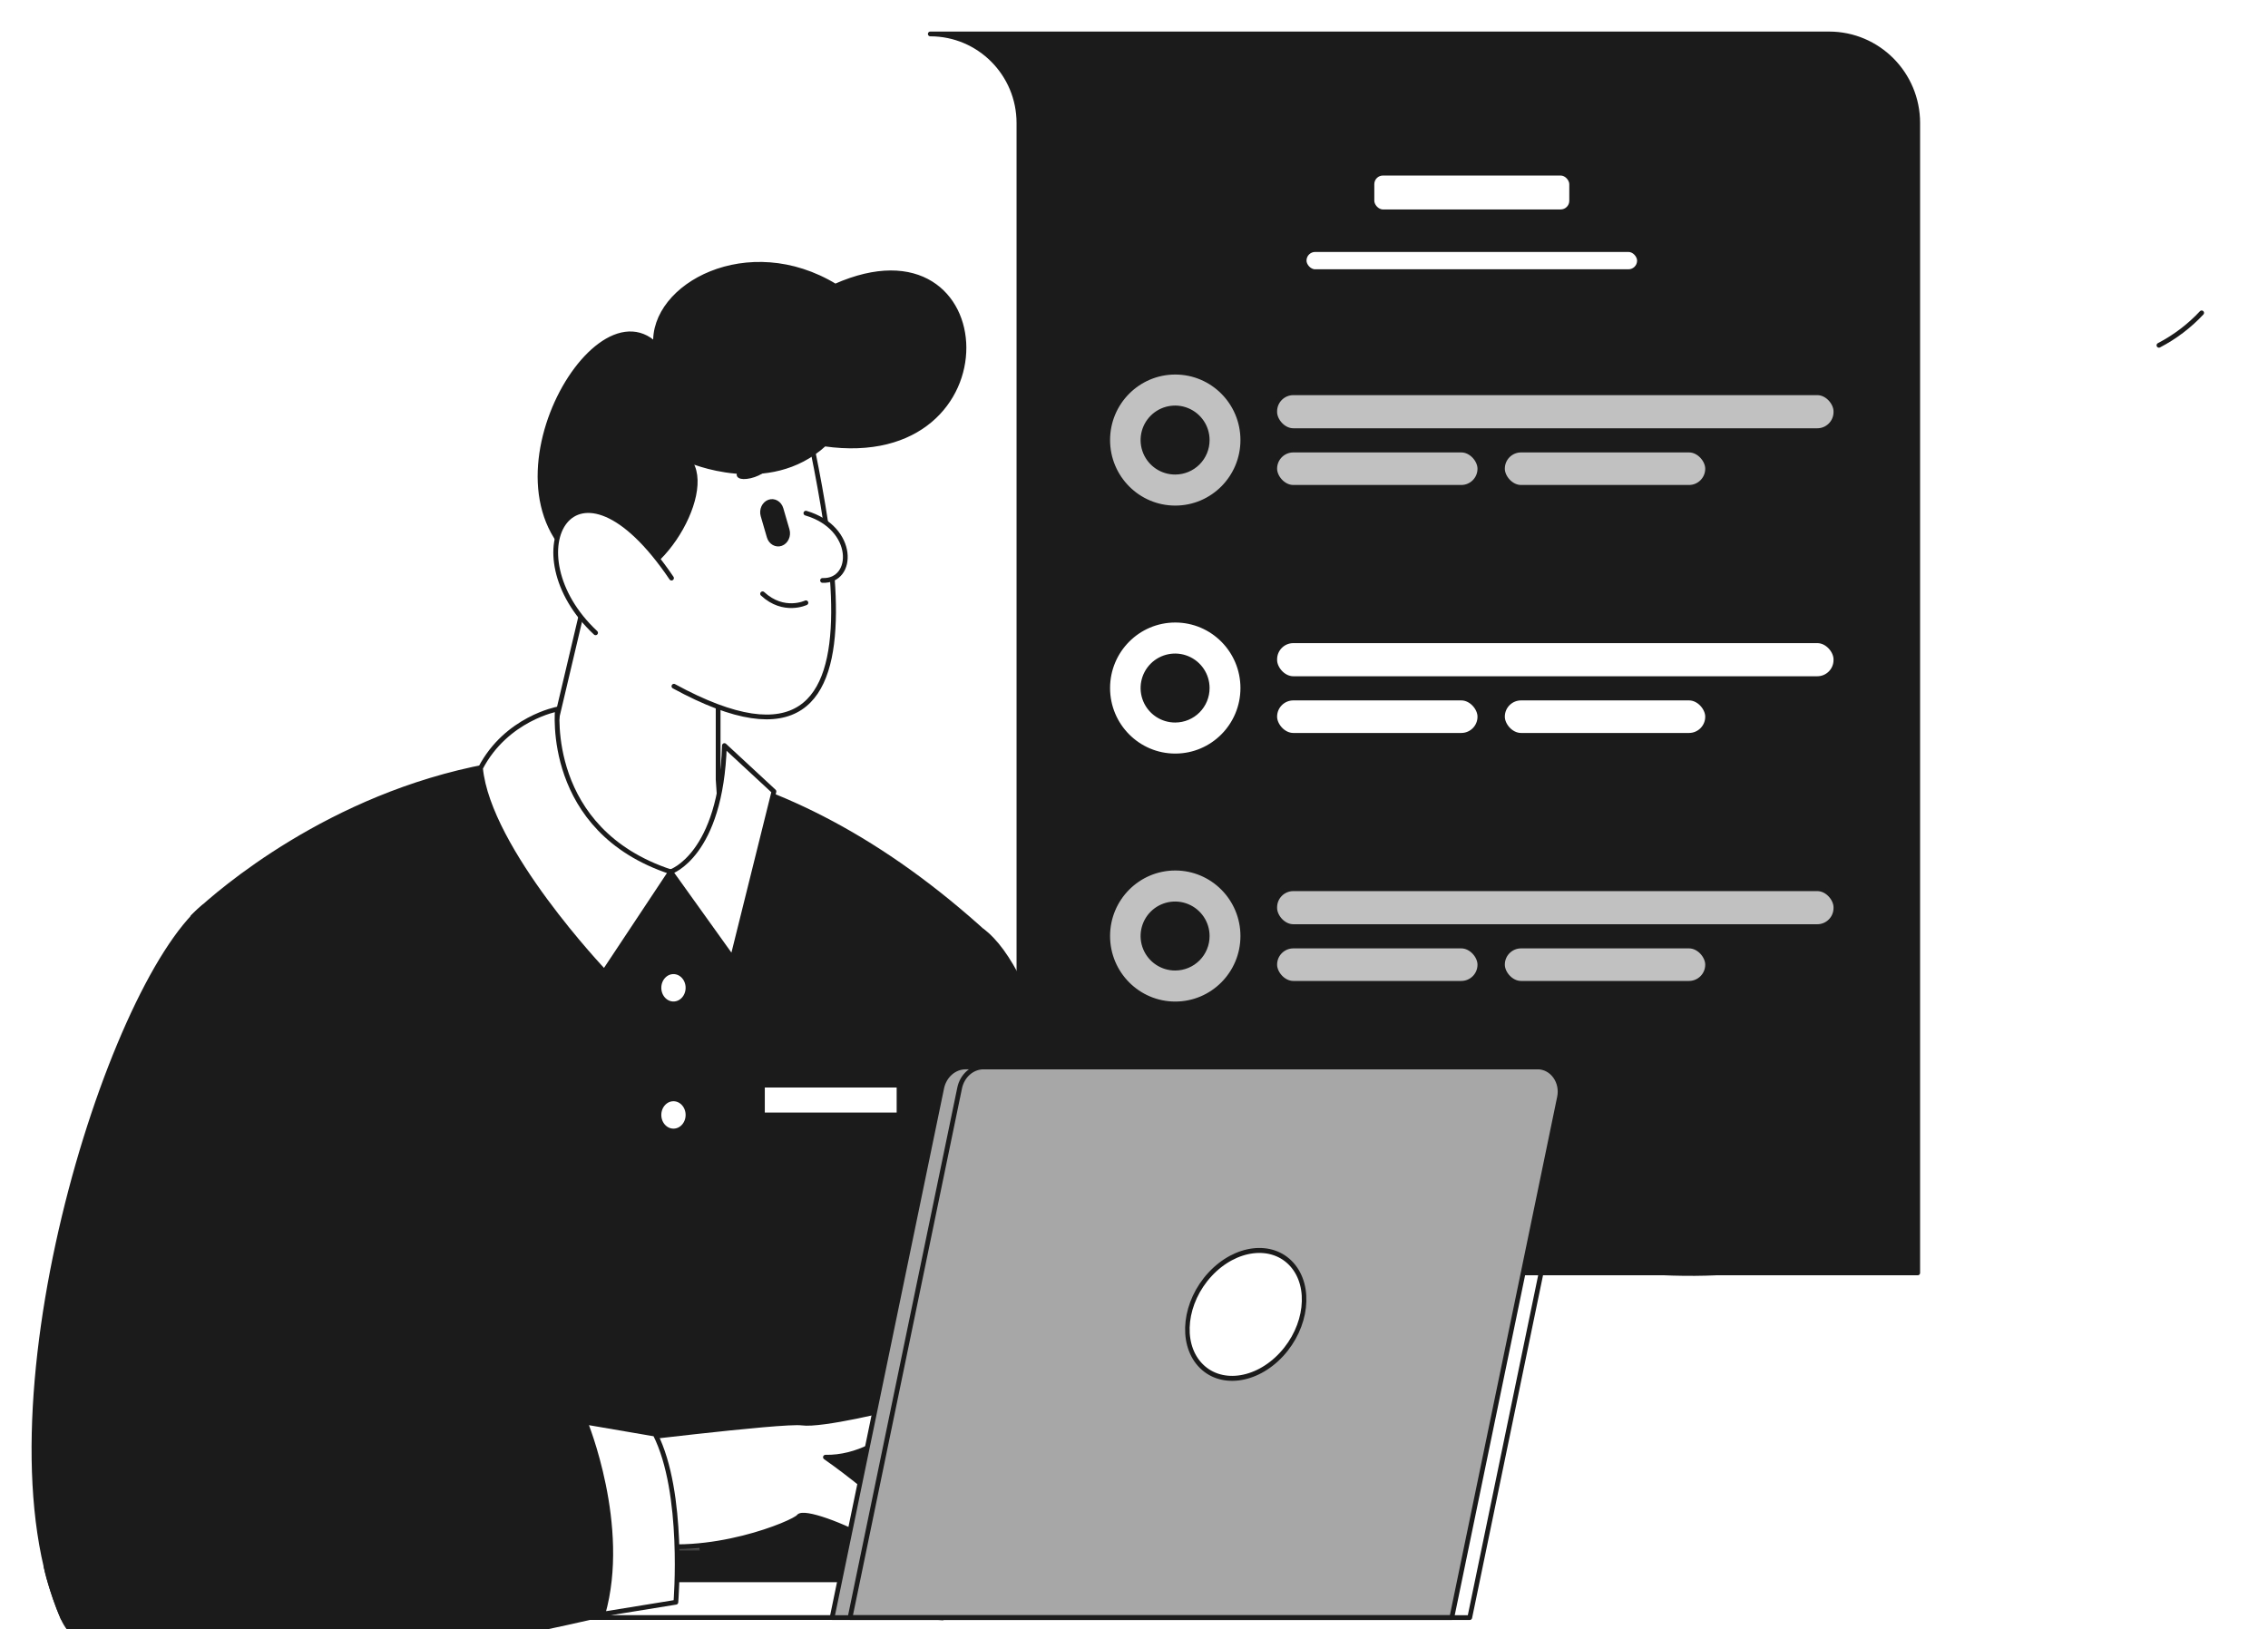 <svg width="334" height="240" viewBox="0 0 334 240" fill="none" xmlns="http://www.w3.org/2000/svg">
<g filter="url(#filter0_d_1_330)">
<rect x="218.257" y="111.015" width="49.872" height="7.713" fill="white"/>
<rect x="219.59" y="129.891" width="30.142" height="18.18" fill="white"/>
<path d="M255.345 105.538L257.823 103.1" stroke="#1B1B1B" stroke-width="0.7" stroke-linecap="round" stroke-linejoin="round"/>
<path d="M264.362 1H167.789V1H132C139.209 1 145.054 6.875 145.054 14.122V23.845V23.845V183.494H277.416V14.122C277.416 6.875 271.571 1 264.362 1Z" fill="#1B1B1B"/>
<path fill-rule="evenodd" clip-rule="evenodd" d="M264.362 1H167.789V1H132C139.209 1 145.054 6.875 145.054 14.122V23.845V23.845V183.494H277.416V14.122C277.416 6.875 271.571 1 264.362 1Z" stroke="#1B1B1B" stroke-width="0.7" stroke-linecap="round" stroke-linejoin="round"/>
<path d="M158.108 183.494V183.494C157.321 183.494 158.856 183.628 158.108 183.494Z" fill="#1B1B1B" stroke="#1B1B1B" stroke-width="0.7" stroke-linecap="round" stroke-linejoin="round"/>
<g opacity="0.73">
<path fill-rule="evenodd" clip-rule="evenodd" d="M158.126 60.819C158.126 55.295 162.581 50.817 168.076 50.817C173.572 50.817 178.026 55.295 178.026 60.819C178.026 66.343 173.572 70.821 168.076 70.821C162.581 70.821 158.126 66.343 158.126 60.819ZM163.689 62.646C164.429 64.413 166.161 65.558 168.076 65.549C169.327 65.545 170.526 65.045 171.408 64.158C172.291 63.271 172.784 62.07 172.781 60.819C172.781 58.904 171.626 57.178 169.856 56.447C168.085 55.716 166.049 56.126 164.699 57.483C163.348 58.841 162.949 60.88 163.689 62.646Z" fill="white"/>
<path d="M168.076 65.549L168.075 65.198L168.075 65.198L168.076 65.549ZM163.689 62.646L163.366 62.781L163.366 62.781L163.689 62.646ZM171.408 64.158L171.656 64.405L171.656 64.405L171.408 64.158ZM172.781 60.819L172.431 60.819L172.431 60.82L172.781 60.819ZM169.856 56.447L169.722 56.77L169.722 56.77L169.856 56.447ZM168.076 50.467C162.386 50.467 157.776 55.103 157.776 60.819H158.476C158.476 55.486 162.776 51.167 168.076 51.167V50.467ZM178.376 60.819C178.376 55.103 173.767 50.467 168.076 50.467V51.167C173.377 51.167 177.676 55.486 177.676 60.819H178.376ZM168.076 71.171C173.767 71.171 178.376 66.535 178.376 60.819H177.676C177.676 66.151 173.377 70.471 168.076 70.471V71.171ZM157.776 60.819C157.776 66.534 162.386 71.171 168.076 71.171V70.471C162.776 70.471 158.476 66.151 158.476 60.819H157.776ZM168.075 65.198C166.301 65.208 164.697 64.147 164.012 62.511L163.366 62.781C164.161 64.678 166.021 65.909 168.078 65.898L168.075 65.198ZM171.16 63.911C170.343 64.732 169.234 65.195 168.075 65.198L168.077 65.898C169.421 65.895 170.709 65.358 171.656 64.405L171.16 63.911ZM172.431 60.82C172.434 61.978 171.977 63.09 171.16 63.911L171.656 64.405C172.604 63.452 173.135 62.162 173.131 60.818L172.431 60.82ZM169.722 56.77C171.362 57.447 172.431 59.045 172.431 60.819L173.131 60.819C173.131 58.762 171.891 56.908 169.989 56.123L169.722 56.77ZM164.947 57.73C166.197 56.473 168.083 56.094 169.722 56.77L169.989 56.123C168.088 55.339 165.901 55.778 164.45 57.237L164.947 57.73ZM164.012 62.511C163.327 60.875 163.696 58.988 164.947 57.73L164.45 57.237C163 58.695 162.572 60.884 163.366 62.781L164.012 62.511Z" fill="#1B1B1B"/>
<rect x="182.725" y="53.852" width="82.641" height="5.581" rx="2.741" fill="white" stroke="#1B1B1B" stroke-width="0.7" stroke-linecap="round" stroke-linejoin="round"/>
<rect x="182.725" y="62.29" width="30.211" height="5.496" rx="2.741" fill="white" stroke="#1B1B1B" stroke-width="0.7" stroke-linecap="round" stroke-linejoin="round"/>
<rect x="216.261" y="62.29" width="30.211" height="5.496" rx="2.741" fill="white" stroke="#1B1B1B" stroke-width="0.7" stroke-linecap="round" stroke-linejoin="round"/>
</g>
<g opacity="0.73">
<path fill-rule="evenodd" clip-rule="evenodd" d="M158.126 133.873C158.126 128.349 162.581 123.87 168.076 123.87C173.572 123.87 178.026 128.349 178.026 133.873C178.026 139.397 173.572 143.875 168.076 143.875C162.581 143.875 158.126 139.397 158.126 133.873ZM163.689 135.7C164.429 137.466 166.161 138.612 168.076 138.602C169.327 138.599 170.526 138.099 171.408 137.212C172.291 136.325 172.784 135.124 172.781 133.873C172.781 131.957 171.626 130.231 169.856 129.501C168.085 128.77 166.049 129.179 164.699 130.537C163.348 131.895 162.949 133.933 163.689 135.7Z" fill="white"/>
<path d="M168.076 138.602L168.075 138.252L168.075 138.252L168.076 138.602ZM163.689 135.7L163.366 135.835L163.366 135.835L163.689 135.7ZM171.408 137.212L171.656 137.459L171.656 137.459L171.408 137.212ZM172.781 133.873L172.431 133.873L172.431 133.874L172.781 133.873ZM169.856 129.501L169.722 129.824L169.722 129.824L169.856 129.501ZM168.076 123.52C162.386 123.52 157.776 128.157 157.776 133.873H158.476C158.476 128.54 162.776 124.22 168.076 124.22V123.52ZM178.376 133.873C178.376 128.157 173.767 123.52 168.076 123.52V124.22C173.377 124.22 177.676 128.54 177.676 133.873H178.376ZM168.076 144.225C173.767 144.225 178.376 139.588 178.376 133.873H177.676C177.676 139.205 173.377 143.525 168.076 143.525V144.225ZM157.776 133.873C157.776 139.588 162.386 144.225 168.076 144.225V143.525C162.776 143.525 158.476 139.205 158.476 133.873H157.776ZM168.075 138.252C166.301 138.262 164.697 137.2 164.012 135.565L163.366 135.835C164.161 137.732 166.021 138.963 168.078 138.952L168.075 138.252ZM171.16 136.965C170.343 137.786 169.234 138.249 168.075 138.252L168.077 138.952C169.421 138.949 170.709 138.411 171.656 137.459L171.16 136.965ZM172.431 133.874C172.434 135.032 171.977 136.144 171.16 136.965L171.656 137.459C172.604 136.506 173.135 135.216 173.131 133.872L172.431 133.874ZM169.722 129.824C171.362 130.501 172.431 132.099 172.431 133.873L173.131 133.873C173.131 131.816 171.891 129.962 169.989 129.177L169.722 129.824ZM164.947 130.784C166.197 129.527 168.083 129.148 169.722 129.824L169.989 129.177C168.088 128.393 165.901 128.832 164.45 130.29L164.947 130.784ZM164.012 135.565C163.327 133.929 163.696 132.041 164.947 130.784L164.45 130.29C163 131.749 162.572 133.938 163.366 135.835L164.012 135.565Z" fill="#1B1B1B"/>
<rect x="182.725" y="126.906" width="82.641" height="5.581" rx="2.741" fill="white" stroke="#1B1B1B" stroke-width="0.7" stroke-linecap="round" stroke-linejoin="round"/>
<rect x="182.725" y="135.344" width="30.211" height="5.496" rx="2.741" fill="white" stroke="#1B1B1B" stroke-width="0.7" stroke-linecap="round" stroke-linejoin="round"/>
<rect x="216.261" y="135.344" width="30.211" height="5.496" rx="2.741" fill="white" stroke="#1B1B1B" stroke-width="0.7" stroke-linecap="round" stroke-linejoin="round"/>
</g>
<rect x="197.039" y="21.503" width="29.414" height="5.697" rx="1.623" fill="white" stroke="#1B1B1B" stroke-width="0.7" stroke-linecap="round" stroke-linejoin="round"/>
<rect x="187.055" y="32.761" width="49.383" height="3.255" rx="1.623" fill="white" stroke="#1B1B1B" stroke-width="0.7" stroke-linecap="round" stroke-linejoin="round"/>
<path fill-rule="evenodd" clip-rule="evenodd" d="M158.126 97.346C158.126 91.822 162.581 87.344 168.076 87.344C173.572 87.344 178.026 91.822 178.026 97.346C178.026 102.87 173.572 107.348 168.076 107.348C162.581 107.348 158.126 102.87 158.126 97.346ZM163.689 99.173C164.429 100.939 166.161 102.085 168.076 102.075V102.075C169.327 102.072 170.526 101.572 171.408 100.685C172.291 99.798 172.784 98.597 172.781 97.346C172.781 95.431 171.626 93.704 169.856 92.974C168.085 92.243 166.049 92.653 164.699 94.01C163.348 95.368 162.949 97.406 163.689 99.173Z" fill="white"/>
<path d="M168.076 102.075H168.426C168.426 101.982 168.389 101.893 168.323 101.827C168.257 101.762 168.168 101.725 168.075 101.725L168.076 102.075ZM163.689 99.173L163.366 99.308L163.366 99.308L163.689 99.173ZM168.076 102.075H167.726C167.726 102.168 167.763 102.258 167.829 102.323C167.895 102.389 167.984 102.426 168.077 102.425L168.076 102.075ZM171.408 100.685L171.16 100.438L171.16 100.438L171.408 100.685ZM172.781 97.346L172.431 97.346L172.431 97.347L172.781 97.346ZM169.856 92.974L169.722 93.297L169.722 93.297L169.856 92.974ZM168.076 86.994C162.386 86.994 157.776 91.63 157.776 97.346H158.476C158.476 92.013 162.776 87.694 168.076 87.694V86.994ZM178.376 97.346C178.376 91.63 173.767 86.994 168.076 86.994V87.694C173.377 87.694 177.676 92.013 177.676 97.346H178.376ZM168.076 107.698C173.767 107.698 178.376 103.061 178.376 97.346H177.676C177.676 102.678 173.377 106.998 168.076 106.998V107.698ZM157.776 97.346C157.776 103.061 162.386 107.698 168.076 107.698V106.998C162.776 106.998 158.476 102.678 158.476 97.346H157.776ZM168.075 101.725C166.301 101.735 164.697 100.674 164.012 99.038L163.366 99.308C164.161 101.205 166.021 102.436 168.078 102.425L168.075 101.725ZM168.426 102.075V102.075H167.726V102.075H168.426ZM171.16 100.438C170.343 101.259 169.234 101.722 168.075 101.725L168.077 102.425C169.421 102.422 170.709 101.885 171.656 100.932L171.16 100.438ZM172.431 97.347C172.434 98.505 171.977 99.617 171.16 100.438L171.656 100.932C172.604 99.979 173.135 98.689 173.131 97.345L172.431 97.347ZM169.722 93.297C171.362 93.974 172.431 95.572 172.431 97.346L173.131 97.346C173.131 95.289 171.891 93.435 169.989 92.65L169.722 93.297ZM164.947 94.257C166.197 93 168.083 92.621 169.722 93.297L169.989 92.65C168.088 91.866 165.901 92.305 164.45 93.763L164.947 94.257ZM164.012 99.038C163.327 97.402 163.696 95.514 164.947 94.257L164.45 93.763C163 95.222 162.572 97.411 163.366 99.308L164.012 99.038Z" fill="#1B1B1B"/>
<rect x="182.725" y="90.379" width="82.641" height="5.581" rx="2.741" fill="white" stroke="#1B1B1B" stroke-width="0.7" stroke-linecap="round" stroke-linejoin="round"/>
<rect x="182.725" y="98.817" width="30.211" height="5.496" rx="2.741" fill="white" stroke="#1B1B1B" stroke-width="0.7" stroke-linecap="round" stroke-linejoin="round"/>
<rect x="216.261" y="98.817" width="30.211" height="5.496" rx="2.741" fill="white" stroke="#1B1B1B" stroke-width="0.7" stroke-linecap="round" stroke-linejoin="round"/>
<path d="M170.168 18.479L166.686 21.279" stroke="#1B1B1B" stroke-width="0.7" stroke-linecap="round" stroke-linejoin="round"/>
<path d="M256.557 165.524C253.8 168.309 250.449 170.435 246.754 171.742" stroke="#1B1B1B" stroke-width="0.7" stroke-linecap="round" stroke-linejoin="round"/>
<path d="M151.348 89.213L149.566 91.655" stroke="#1B1B1B" stroke-width="0.7" stroke-linecap="round" stroke-linejoin="round"/>
<path d="M319.229 42.085C317.419 44.022 315.292 45.637 312.939 46.861" stroke="#1B1B1B" stroke-width="0.7" stroke-linecap="round" stroke-linejoin="round"/>
<path fill-rule="evenodd" clip-rule="evenodd" d="M217.605 146.947C222.567 140.277 254.025 159.248 269.402 169.122C269.728 172.847 268.745 178.326 267.987 181.82C236.279 178.071 205.853 162.745 217.605 146.947Z" stroke="#1B1B1B" stroke-width="0.7" stroke-linecap="round" stroke-linejoin="round"/>
<path d="M228.194 173.127L224.855 172.664C224.855 172.664 218.936 179.908 234.416 183.015L228.194 173.127Z" fill="#1B1B1B" stroke="#1B1B1B" stroke-width="0.7" stroke-linecap="round" stroke-linejoin="round"/>
<path d="M250.15 174.313C250.15 174.313 240.055 172.803 232.675 172.227C228.686 175.382 234.416 183.014 234.416 183.015C234.965 183.122 235.519 183.199 236.076 183.246C245.834 184.067 254.181 183.223 255.31 182.341C256.439 181.458 250.15 174.313 250.15 174.313Z" fill="#1B1B1B" stroke="#1B1B1B" stroke-width="0.7" stroke-linecap="round" stroke-linejoin="round"/>
<ellipse cx="262.747" cy="123.247" rx="0.735" ry="0.739" fill="#1B1B1B"/>
<path d="M245.314 143.858C246.468 145.02 247.789 146.003 249.233 146.775" stroke="#1B1B1B" stroke-width="0.7" stroke-linecap="round" stroke-linejoin="round"/>
</g>
<g filter="url(#filter1_i_1_330)">
<path d="M105.605 212.19L108.856 210.024" stroke="#1B1B1B" stroke-width="0.7" stroke-linecap="round" stroke-linejoin="round"/>
<path d="M118.05 143.028L140.648 130.121C156.267 141.49 165.798 229.866 165.798 229.866L129.495 208.864L118.05 143.028Z" fill="#1B1B1B"/>
<path fill-rule="evenodd" clip-rule="evenodd" d="M118.05 143.028L140.648 130.121C156.267 141.49 165.798 229.866 165.798 229.866L129.495 208.864L118.05 143.028Z" stroke="#1B1B1B" stroke-width="0.7" stroke-linecap="round" stroke-linejoin="round"/>
<path d="M140.791 165.214C139.951 182.31 138.244 204.976 134.821 231.308L55.944 225.705L24.258 159.079L24.381 128.066C24.381 128.066 78.837 73.384 141.528 130.922" fill="#1B1B1B"/>
<mask id="mask0_1_330" style="mask-type:luminance" maskUnits="userSpaceOnUse" x="24" y="104" width="118" height="128">
<path fill-rule="evenodd" clip-rule="evenodd" d="M140.791 165.214C139.951 182.31 138.244 204.976 134.821 231.308L55.944 225.705L24.258 159.079L24.381 128.066C24.381 128.066 78.837 73.384 141.528 130.922" fill="white"/>
</mask>
<g mask="url(#mask0_1_330)">
<path d="M41.447 161.345C64.901 145.71 46.527 204.68 69.76 197.215C92.993 189.75 95.727 209.082 95.727 209.082L65.487 245.183L10.998 220.508L29.237 178.137" fill="#1B1B1B"/>
</g>
<path d="M140.791 165.214C139.951 182.31 138.244 204.976 134.821 231.308L55.944 225.705L24.258 159.079L24.381 128.066C24.381 128.066 78.837 73.384 141.528 130.922" stroke="#1B1B1B" stroke-width="0.7" stroke-linecap="round" stroke-linejoin="round"/>
<path d="M76.421 105.456L82.993 77.637L101.757 84.377V107.809L102.368 116.79L99.914 122.277L94.76 121.412L83.972 120.362" fill="white"/>
<mask id="mask1_1_330" style="mask-type:luminance" maskUnits="userSpaceOnUse" x="76" y="77" width="27" height="46">
<path fill-rule="evenodd" clip-rule="evenodd" d="M76.421 105.456L82.993 77.637L101.757 84.377V107.809L102.368 116.79L99.914 122.277L94.76 121.412L83.972 120.362" fill="white"/>
</mask>
<g mask="url(#mask1_1_330)">
<path d="M107.561 112.659C83.889 107.526 104.487 101.509 96.053 97.115C93.733 95.907 97.426 83.35 97.426 83.35L103.858 88.006" fill="white"/>
</g>
<path d="M76.421 105.456L82.993 77.637L101.757 84.377V107.809L102.368 116.79L99.914 122.277L94.76 121.412L83.972 120.362" stroke="#1B1B1B" stroke-width="0.7" stroke-linecap="round" stroke-linejoin="round"/>
<path d="M87.43 76.789L94.029 59.49L112.575 43.406C115.355 61.986 132.055 114.165 95.245 94.08" fill="white"/>
<path d="M87.43 76.789L94.029 59.49L112.575 43.406C115.355 61.986 132.055 114.165 95.245 94.08" stroke="#1B1B1B" stroke-width="0.7" stroke-linecap="round" stroke-linejoin="round"/>
<path d="M84.917 77.943C91.887 81.001 101.507 65.689 97.399 60.75C97.399 60.75 109.14 65.969 117.412 58.392C145.472 62.395 143.618 24.243 119.005 35.161C106.193 27.359 91.934 35.062 92.555 43.792C82.916 34.365 64.154 68.833 84.917 77.943Z" fill="#1B1B1B" stroke="#1B1B1B" stroke-width="0.7" stroke-linecap="round" stroke-linejoin="round"/>
<path d="M83.709 86.21C71.149 74.481 80.548 56.94 94.891 78.153Z" fill="white"/>
<path d="M83.709 86.21C71.149 74.481 80.548 56.94 94.891 78.153" stroke="#1B1B1B" stroke-width="0.7" stroke-linecap="round" stroke-linejoin="round"/>
<path d="M111.131 73.397V73.397C110.69 73.553 110.21 73.509 109.798 73.275C109.385 73.041 109.075 72.636 108.935 72.149L108.032 69.043C107.735 68.03 108.239 66.944 109.159 66.613V66.613C109.6 66.456 110.08 66.5 110.493 66.734C110.905 66.968 111.215 67.373 111.355 67.86L112.259 70.966C112.555 71.979 112.051 73.066 111.131 73.397V73.397Z" fill="#1B1B1B"/>
<path d="M108.848 59.934C103.757 61.475 103.309 64.176 106.549 63.442C109.788 62.709 112.175 58.927 108.848 59.934Z" fill="#1B1B1B"/>
<path d="M114.679 68.586C122.056 70.746 121.868 78.679 117.132 78.496Z" fill="white"/>
<path d="M114.679 68.586C122.056 70.746 121.868 78.679 117.132 78.496" stroke="#1B1B1B" stroke-width="0.7" stroke-linecap="round" stroke-linejoin="round"/>
<ellipse opacity="0.27" cx="3.985" cy="3.238" rx="3.985" ry="3.238" transform="matrix(0.987 -0.159 0.132 0.991 101.033 74.003)" fill="white"/>
<path d="M108.303 80.463C111.423 83.354 114.683 81.786 114.683 81.786Z" fill="white"/>
<path d="M108.303 80.463C111.423 83.354 114.683 81.786 114.683 81.786" stroke="#1B1B1B" stroke-width="0.7" stroke-linecap="round" stroke-linejoin="round"/>
<path d="M103.872 134.136L94.76 121.412C94.76 121.412 102.176 119.007 102.682 102.818L109.976 109.575L103.872 134.136Z" fill="white" stroke="#1B1B1B" stroke-width="0.7" stroke-linecap="round" stroke-linejoin="round"/>
<path d="M66.761 106.141C70.577 98.829 78.092 97.448 78.092 97.448C78.092 97.448 76.171 115.271 94.76 121.412L84.995 136.132C84.995 136.132 67.939 118.212 66.761 106.141Z" fill="white" stroke="#1B1B1B" stroke-width="0.7" stroke-linecap="round" stroke-linejoin="round"/>
<path d="M25.984 126.579C11.801 138.499 -7.721 201.655 5.258 231.308L46.999 211.312C46.999 211.312 43.531 221.216 43.586 219.662C43.844 212.316 47.928 174.615 45.054 157.461" fill="#1B1B1B"/>
<path d="M25.984 126.579C11.801 138.499 -7.721 201.655 5.258 231.308L46.999 211.312C46.999 211.312 43.531 221.216 43.586 219.662C43.844 212.316 47.928 174.615 45.054 157.461" stroke="#1B1B1B" stroke-width="0.7" stroke-linecap="round" stroke-linejoin="round"/>
<path d="M84.614 205.509C84.614 205.509 111.289 202.199 114.116 202.607C116.943 203.015 127.763 200.429 128.456 200.075C134.567 196.957 126.954 207.83 117.558 207.64C117.558 207.64 126.253 213.7 126.321 215.468C126.389 217.236 125.283 217.236 125.283 217.236C125.283 217.236 126.02 219.141 124.709 220.229C120.202 217.599 114.28 215.484 113.624 216.391C112.969 217.297 100.359 222.587 89.787 220.229C79.216 217.871 84.614 205.509 84.614 205.509Z" fill="white"/>
<mask id="mask2_1_330" style="mask-type:luminance" maskUnits="userSpaceOnUse" x="83" y="199" width="48" height="22">
<path fill-rule="evenodd" clip-rule="evenodd" d="M84.614 205.509C84.614 205.509 111.289 202.199 114.116 202.607C116.943 203.015 127.763 200.429 128.456 200.075C134.567 196.957 126.954 207.83 117.558 207.64C117.558 207.64 126.253 213.7 126.321 215.468C126.389 217.236 125.283 217.236 125.283 217.236C125.283 217.236 126.02 219.141 124.709 220.229C120.202 217.599 114.28 215.484 113.624 216.391C112.969 217.297 100.359 222.587 89.787 220.229C79.216 217.871 84.614 205.509 84.614 205.509Z" fill="white"/>
</mask>
<g mask="url(#mask2_1_330)">
<path d="M90.691 205.509C95.485 202.788 98.804 219.383 99.664 224.688C100.525 229.993 88.355 225.096 88.355 225.096" fill="white"/>
</g>
<path fill-rule="evenodd" clip-rule="evenodd" d="M84.614 205.509C84.614 205.509 111.289 202.199 114.116 202.607C116.943 203.015 127.763 200.429 128.456 200.075C134.567 196.957 126.954 207.83 117.558 207.64C117.558 207.64 126.253 213.7 126.321 215.468C126.389 217.236 125.283 217.236 125.283 217.236C125.283 217.236 126.02 219.141 124.709 220.229C120.202 217.599 114.28 215.484 113.624 216.391C112.969 217.297 100.359 222.587 89.787 220.229C79.216 217.871 84.614 205.509 84.614 205.509Z" stroke="#1B1B1B" stroke-width="0.7" stroke-linecap="round" stroke-linejoin="round"/>
<ellipse cx="95.179" cy="138.499" rx="2.14" ry="2.368" fill="white" stroke="#1B1B1B" stroke-width="0.7" stroke-linecap="round" stroke-linejoin="round"/>
<ellipse cx="95.179" cy="157.226" rx="2.14" ry="2.368" fill="white" stroke="#1B1B1B" stroke-width="0.7" stroke-linecap="round" stroke-linejoin="round"/>
<rect x="59.859" y="225.705" width="69.201" height="5.555" fill="white" stroke="#1B1B1B" stroke-width="0.7" stroke-linecap="round" stroke-linejoin="round"/>
<path d="M209.805 231.265H118.541L134.678 153.273C135.05 151.454 136.518 150.16 138.213 150.156H222.458C223.463 150.16 224.411 150.667 225.035 151.534C225.659 152.4 225.891 153.532 225.665 154.609L209.805 231.265Z" fill="#A7A7A7" stroke="#1B1B1B" stroke-width="0.7" stroke-linecap="round" stroke-linejoin="round"/>
<path fill-rule="evenodd" clip-rule="evenodd" d="M212.446 231.265H121.183L137.32 153.273C137.692 151.454 139.159 150.16 140.854 150.156H225.099C226.104 150.16 227.053 150.667 227.677 151.534C228.301 152.4 228.532 153.532 228.306 154.609L212.446 231.265Z" stroke="#1B1B1B" stroke-width="0.7" stroke-linecap="round" stroke-linejoin="round"/>
<path d="M37.225 202.98C62.447 200.369 92.481 204.239 92.481 204.239C96.169 214.033 95.431 228.179 95.431 228.179C95.431 228.179 13.561 250.283 5.258 231.308C4.385 229.312 3.093 225.484 2.786 223.743" fill="#1B1B1B"/>
<path d="M37.225 202.98C62.447 200.369 92.481 204.239 92.481 204.239C96.169 214.033 95.431 228.179 95.431 228.179C95.431 228.179 13.561 250.283 5.258 231.308C4.385 229.312 3.093 225.484 2.786 223.743" stroke="#1B1B1B" stroke-width="0.7" stroke-linecap="round" stroke-linejoin="round"/>
<path d="M82.184 202.474C82.184 202.474 88.48 217.765 84.779 230.752L95.533 229.005C95.533 229.005 96.878 212.893 92.481 204.239L82.184 202.474Z" fill="white" stroke="#1B1B1B" stroke-width="0.7" stroke-linecap="round" stroke-linejoin="round"/>
<ellipse cx="10.007" cy="7.904" rx="10.007" ry="7.904" transform="matrix(0.679 -0.734 0.666 0.746 167.398 188.056)" fill="white" stroke="#1B1B1B" stroke-width="0.7" stroke-linecap="round" stroke-linejoin="round"/>
<rect x="108.28" y="152.833" width="20.118" height="4.392" fill="white" stroke="#1B1B1B" stroke-width="0.7" stroke-linecap="round" stroke-linejoin="round"/>
<path d="M332.413 15C332.128 15.204 332.022 15.606 332.165 15.945C332.326 16.273 332.684 16.419 333 16.285" stroke="#1B1B1B" stroke-width="0.7" stroke-linecap="round" stroke-linejoin="round"/>
</g>
<defs>
<filter id="filter0_d_1_330" x="131.65" y="0.65" width="196.929" height="191.28" filterUnits="userSpaceOnUse" color-interpolation-filters="sRGB">
<feFlood flood-opacity="0" result="BackgroundImageFix"/>
<feColorMatrix in="SourceAlpha" type="matrix" values="0 0 0 0 0 0 0 0 0 0 0 0 0 0 0 0 0 0 127 0" result="hardAlpha"/>
<feOffset dx="5" dy="4"/>
<feGaussianBlur stdDeviation="2"/>
<feComposite in2="hardAlpha" operator="out"/>
<feColorMatrix type="matrix" values="0 0 0 0 0 0 0 0 0 0 0 0 0 0 0 0 0 0 0.25 0"/>
<feBlend mode="normal" in2="BackgroundImageFix" result="effect1_dropShadow_1_330"/>
<feBlend mode="normal" in="SourceGraphic" in2="effect1_dropShadow_1_330" result="shape"/>
</filter>
<filter id="filter1_i_1_330" x="0.65" y="14.65" width="332.7" height="224.7" filterUnits="userSpaceOnUse" color-interpolation-filters="sRGB">
<feFlood flood-opacity="0" result="BackgroundImageFix"/>
<feBlend mode="normal" in="SourceGraphic" in2="BackgroundImageFix" result="shape"/>
<feColorMatrix in="SourceAlpha" type="matrix" values="0 0 0 0 0 0 0 0 0 0 0 0 0 0 0 0 0 0 127 0" result="hardAlpha"/>
<feOffset dx="4" dy="7"/>
<feComposite in2="hardAlpha" operator="arithmetic" k2="-1" k3="1"/>
<feColorMatrix type="matrix" values="0 0 0 0 0 0 0 0 0 0 0 0 0 0 0 0 0 0 0.25 0"/>
<feBlend mode="normal" in2="shape" result="effect1_innerShadow_1_330"/>
</filter>
</defs>
</svg>
